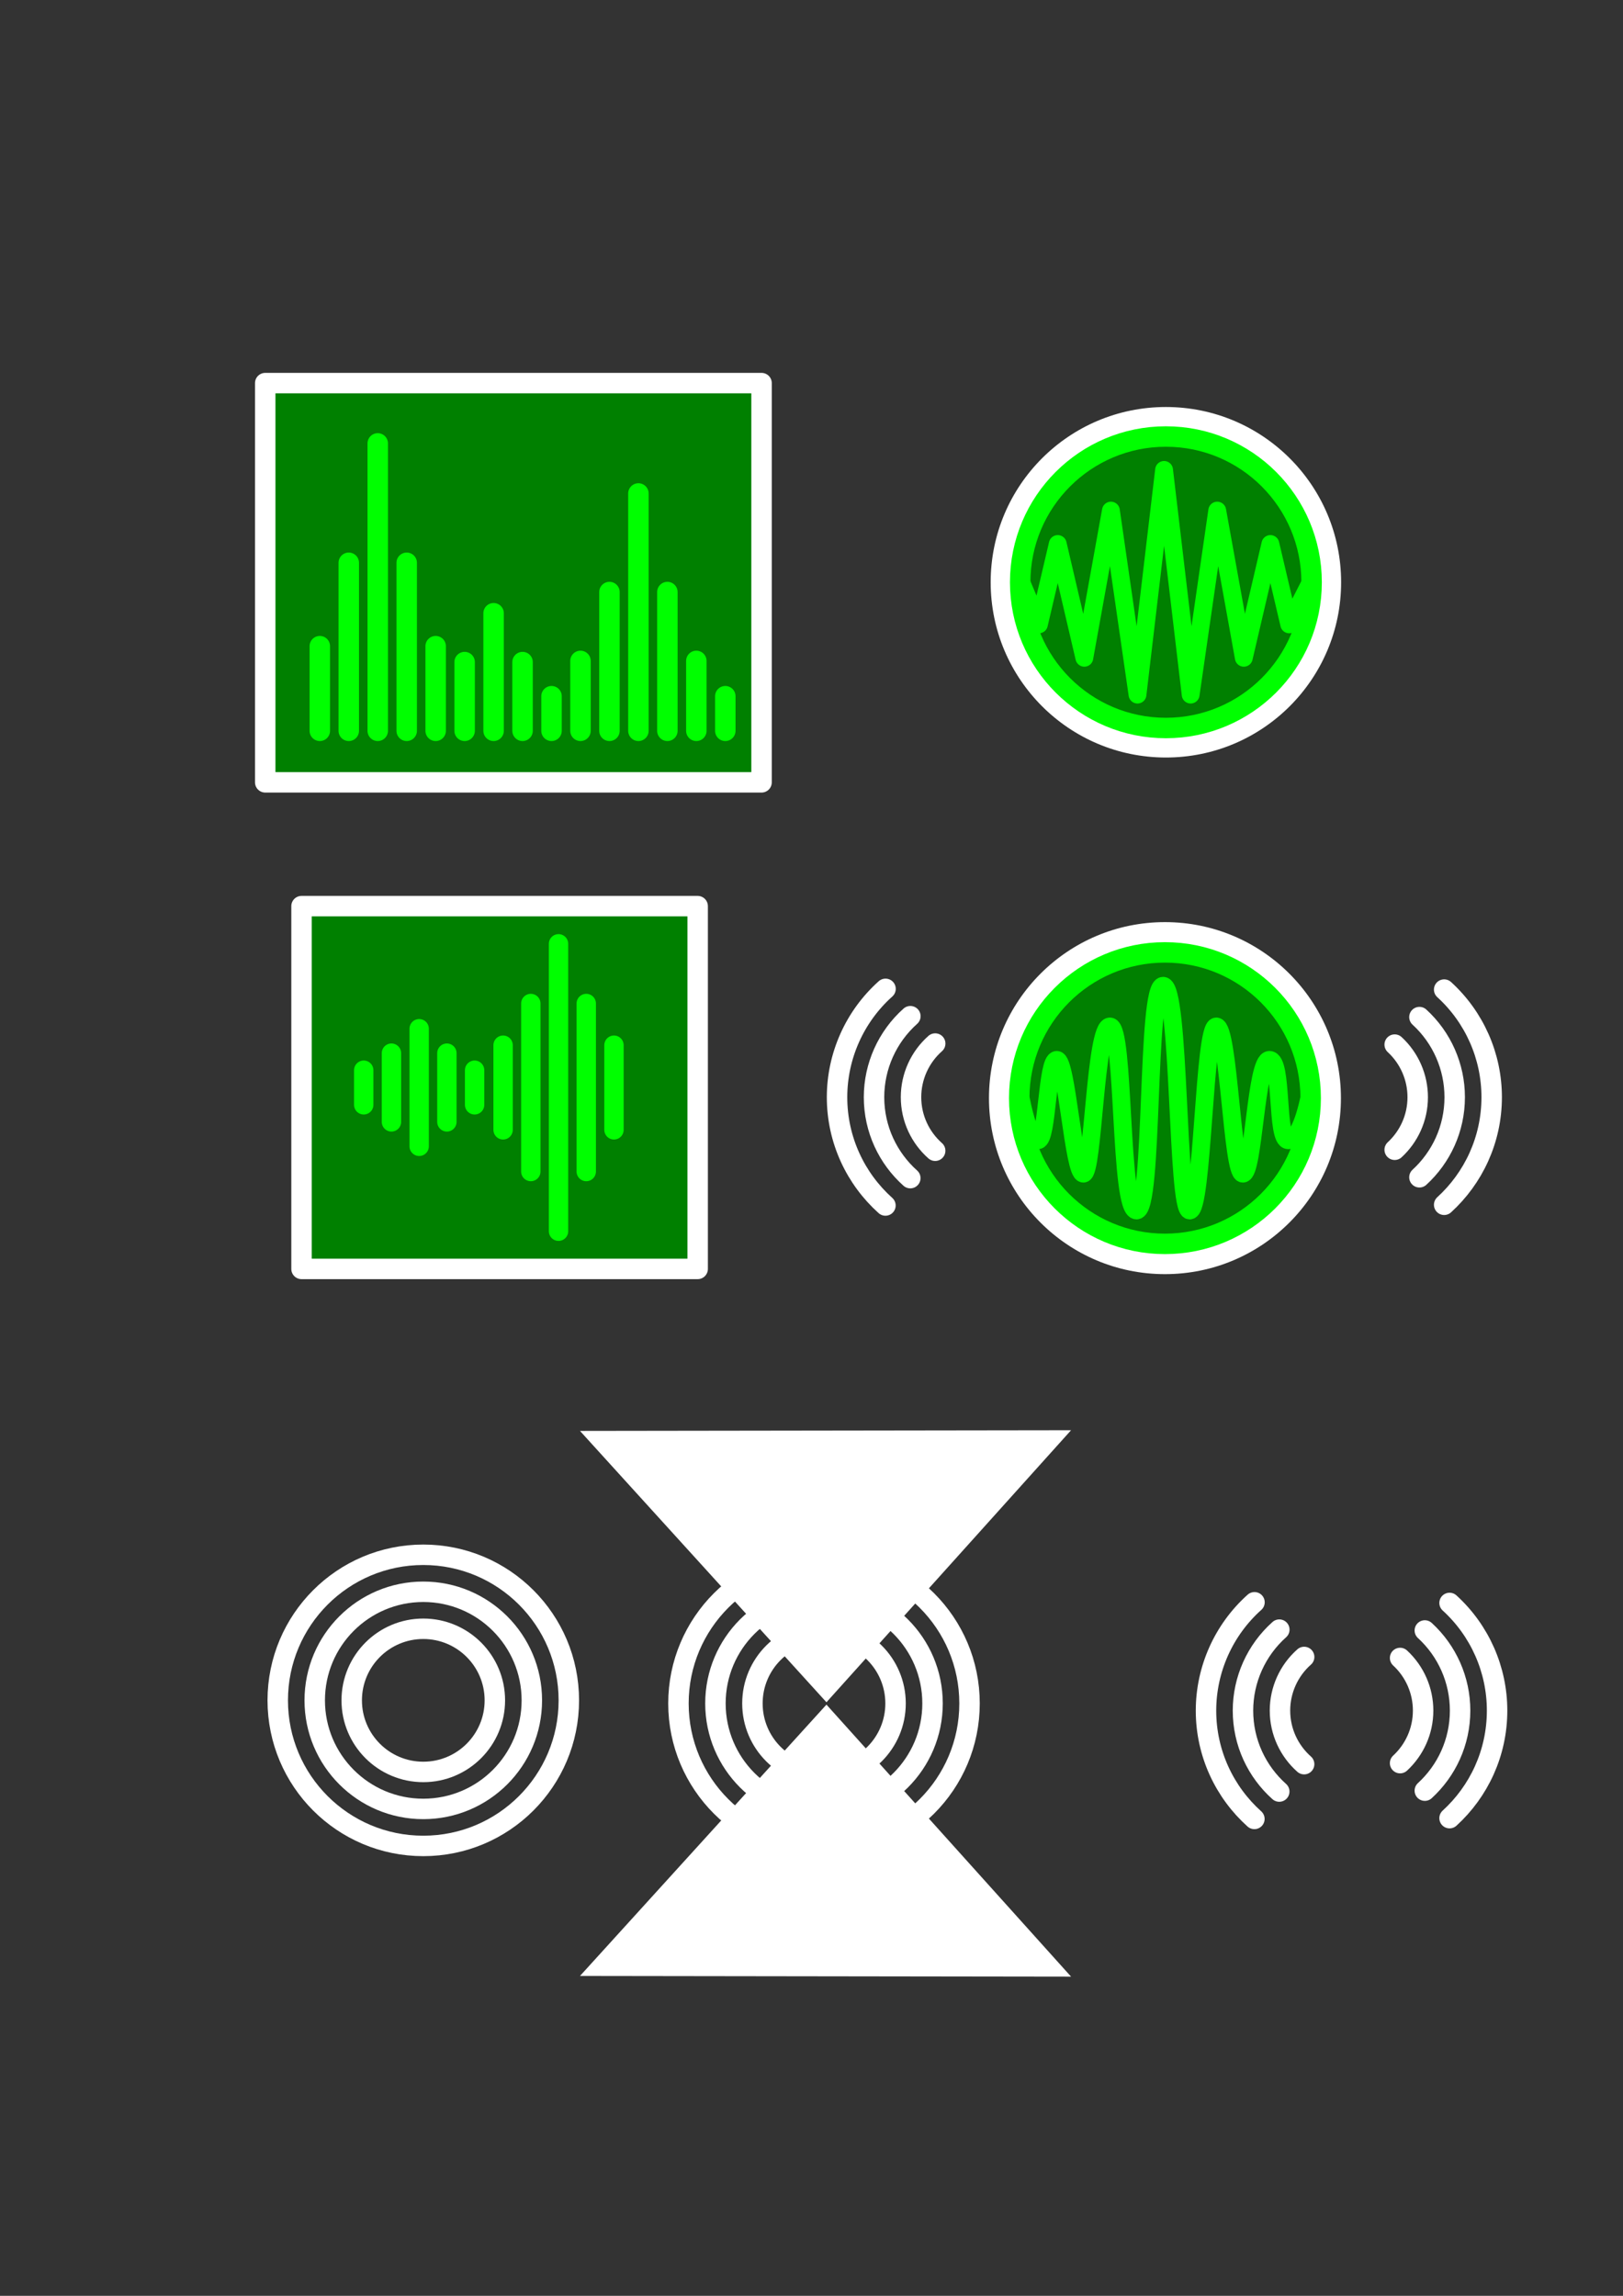 <?xml version="1.0" encoding="UTF-8" standalone="no"?>
<!-- Created with Inkscape (http://www.inkscape.org/) -->

<svg
   width="210mm"
   height="297mm"
   viewBox="0 0 210 297"
   version="1.1"
   id="svg1"
   sodipodi:docname="xcx-audio-analyser-icon.svg"
   inkscape:version="1.3.2 (091e20e, 2023-11-25)"
   xmlns:inkscape="http://www.inkscape.org/namespaces/inkscape"
   xmlns:sodipodi="http://sodipodi.sourceforge.net/DTD/sodipodi-0.dtd"
   xmlns="http://www.w3.org/2000/svg"
   xmlns:svg="http://www.w3.org/2000/svg">
  <rect x="0" y="0" width="210" height="297" fill="#333333" stroke="none"/>
  <style
     id="style2">
.measure-arrow
{
}
.measure-label
{

}
.measure-line
{
}</style>
  <sodipodi:namedview
     id="namedview1"
     pagecolor="#3be06e"
     bordercolor="#000000"
     borderopacity="0.25"
     inkscape:showpageshadow="2"
     inkscape:pageopacity="0.0"
     inkscape:pagecheckerboard="false"
     inkscape:deskcolor="#d1d1d1"
     inkscape:document-units="px"
     inkscape:zoom="0.67332128"
     inkscape:cx="996.55249"
     inkscape:cy="651.99187"
     inkscape:window-width="1552"
     inkscape:window-height="917"
     inkscape:window-x="153"
     inkscape:window-y="50"
     inkscape:window-maximized="0"
     inkscape:current-layer="g67">
    <inkscape:page
       x="0"
       y="0"
       width="210"
       height="297"
       id="page66"
       margin="0"
       bleed="0" />
    <inkscape:page
       x="220"
       y="0"
       width="210"
       height="297"
       id="page67"
       margin="0"
       bleed="0" />
  </sodipodi:namedview>
  <defs
     id="defs1" />
  <g
     inkscape:label="Layer 1"
     inkscape:groupmode="layer"
     id="layer1">
    <g
       id="g40"
       transform="translate(-1.768,14.142)">
      <circle
         style="fill:#ffffff;stroke:#00ff00;stroke-width:0;stroke-linecap:round;stroke-linejoin:round;stroke-dasharray:none"
         id="circle43"
         cx="152.623"
         cy="61.183"
         r="22.672" />
      <circle
         style="fill:#008000;stroke:#00ff00;stroke-width:2.646;stroke-linecap:round;stroke-linejoin:round;stroke-dasharray:none"
         id="path40"
         cx="152.623"
         cy="61.183"
         r="18.854" />
      <path
         style="fill:none;stroke:#00ff00;stroke-width:2.305;stroke-linecap:round;stroke-linejoin:round;stroke-dasharray:none"
         d="m 134.008,61.429 2.184,5.202 2.439,-10.396 3.439,14.718 3.439,-19.041 3.439,23.804 3.439,-29.067 3.439,29.067 3.439,-23.804 3.439,19.041 3.439,-14.718 2.439,10.396 2.656,-5.202"
         id="path1"
         sodipodi:nodetypes="ccccccccccccc" />
    </g>
    <g
       id="g44"
       transform="translate(0,-4.125)">
      <rect
         style="fill:#008000;stroke:#ffffff;stroke-width:2.646;stroke-linecap:round;stroke-linejoin:round;stroke-dasharray:none"
         id="rect30"
         width="64.219"
         height="51.647"
         x="34.318"
         y="53.686" />
      <g
         id="g39">
        <path
           style="fill:none;stroke:#00ff00;stroke-width:2.646;stroke-linecap:round;stroke-linejoin:round;stroke-dasharray:none"
           d="M 82.604,98.669 V 67.962"
           id="path14" />
        <path
           style="fill:none;stroke:#00ff00;stroke-width:2.646;stroke-linecap:round;stroke-linejoin:round;stroke-dasharray:none"
           d="M 86.352,98.669 V 80.715"
           id="path15"
           sodipodi:nodetypes="cc" />
        <path
           style="fill:none;stroke:#00ff00;stroke-width:2.646;stroke-linecap:round;stroke-linejoin:round;stroke-dasharray:none"
           d="M 90.099,98.669 V 89.624"
           id="path17"
           sodipodi:nodetypes="cc" />
        <path
           style="fill:none;stroke:#00ff00;stroke-width:2.646;stroke-linecap:round;stroke-linejoin:round;stroke-dasharray:none"
           d="M 78.856,98.669 V 80.715"
           id="path18"
           sodipodi:nodetypes="cc" />
        <path
           style="fill:none;stroke:#00ff00;stroke-width:2.646;stroke-linecap:round;stroke-linejoin:round;stroke-dasharray:none"
           d="M 75.109,98.669 V 89.624"
           id="path19"
           sodipodi:nodetypes="cc" />
        <path
           style="fill:none;stroke:#00ff00;stroke-width:2.646;stroke-linecap:round;stroke-linejoin:round;stroke-dasharray:none"
           d="M 63.866,98.669 V 83.457"
           id="path20" />
        <path
           style="fill:none;stroke:#00ff00;stroke-width:2.646;stroke-linecap:round;stroke-linejoin:round;stroke-dasharray:none"
           d="M 67.613,98.669 V 89.775"
           id="path21"
           sodipodi:nodetypes="cc" />
        <path
           style="fill:none;stroke:#00ff00;stroke-width:2.646;stroke-linecap:round;stroke-linejoin:round;stroke-dasharray:none"
           d="M 71.361,98.669 V 94.188"
           id="path22"
           sodipodi:nodetypes="cc" />
        <path
           style="fill:none;stroke:#00ff00;stroke-width:2.646;stroke-linecap:round;stroke-linejoin:round;stroke-dasharray:none"
           d="M 60.118,98.669 V 89.775"
           id="path23"
           sodipodi:nodetypes="cc" />
        <path
           style="fill:none;stroke:#00ff00;stroke-width:2.646;stroke-linecap:round;stroke-linejoin:round;stroke-dasharray:none"
           d="M 93.847,98.669 V 94.188"
           id="path24"
           sodipodi:nodetypes="cc" />
        <path
           style="fill:none;stroke:#00ff00;stroke-width:2.646;stroke-linecap:round;stroke-linejoin:round;stroke-dasharray:none"
           d="M 48.875,98.669 V 61.486"
           id="path25" />
        <path
           style="fill:none;stroke:#00ff00;stroke-width:2.646;stroke-linecap:round;stroke-linejoin:round;stroke-dasharray:none"
           d="M 52.623,98.669 V 76.929"
           id="path26"
           sodipodi:nodetypes="cc" />
        <path
           style="fill:none;stroke:#00ff00;stroke-width:2.646;stroke-linecap:round;stroke-linejoin:round;stroke-dasharray:none"
           d="M 56.37,98.669 V 87.717"
           id="path27"
           sodipodi:nodetypes="cc" />
        <path
           style="fill:none;stroke:#00ff00;stroke-width:2.646;stroke-linecap:round;stroke-linejoin:round;stroke-dasharray:none"
           d="M 45.127,98.669 V 76.929"
           id="path28"
           sodipodi:nodetypes="cc" />
        <path
           style="fill:none;stroke:#00ff00;stroke-width:2.646;stroke-linecap:round;stroke-linejoin:round;stroke-dasharray:none"
           d="M 41.38,98.669 V 87.717"
           id="path29"
           sodipodi:nodetypes="cc" />
      </g>
    </g>
    <g
       id="g43"
       transform="translate(-11.785,1.179)">
      <rect
         style="fill:#008000;stroke:#ffffff;stroke-width:2.646;stroke-linecap:round;stroke-linejoin:round;stroke-dasharray:none"
         id="rect34"
         width="51.255"
         height="46.933"
         x="50.8"
         y="116.043" />
      <path
         style="fill:none;stroke:#00ff00;stroke-width:2.504;stroke-linecap:round;stroke-linejoin:round;stroke-dasharray:none"
         d="M 84.053,158.101 V 120.917"
         id="path35" />
      <path
         style="fill:none;stroke:#00ff00;stroke-width:2.504;stroke-linecap:round;stroke-linejoin:round;stroke-dasharray:none"
         d="M 87.64,150.379 V 128.639"
         id="path36"
         sodipodi:nodetypes="cc" />
      <path
         style="fill:none;stroke:#00ff00;stroke-width:2.504;stroke-linecap:round;stroke-linejoin:round;stroke-dasharray:none"
         d="m 91.227,144.985 v -10.952"
         id="path37"
         sodipodi:nodetypes="cc" />
      <path
         style="fill:none;stroke:#00ff00;stroke-width:2.504;stroke-linecap:round;stroke-linejoin:round;stroke-dasharray:none"
         d="M 80.467,150.379 V 128.639"
         id="path38"
         sodipodi:nodetypes="cc" />
      <path
         style="fill:none;stroke:#00ff00;stroke-width:2.504;stroke-linecap:round;stroke-linejoin:round;stroke-dasharray:none"
         d="m 76.88,144.985 v -10.952"
         id="path39"
         sodipodi:nodetypes="cc" />
      <path
         style="fill:none;stroke:#00ff00;stroke-width:2.504;stroke-linecap:round;stroke-linejoin:round;stroke-dasharray:none"
         d="M 66.021,147.115 V 131.903"
         id="path30" />
      <path
         style="fill:none;stroke:#00ff00;stroke-width:2.504;stroke-linecap:round;stroke-linejoin:round;stroke-dasharray:none"
         d="M 69.607,143.956 V 135.062"
         id="path31"
         sodipodi:nodetypes="cc" />
      <path
         style="fill:none;stroke:#00ff00;stroke-width:2.504;stroke-linecap:round;stroke-linejoin:round;stroke-dasharray:none"
         d="m 73.194,141.749 v -4.481"
         id="path32"
         sodipodi:nodetypes="cc" />
      <path
         style="fill:none;stroke:#00ff00;stroke-width:2.504;stroke-linecap:round;stroke-linejoin:round;stroke-dasharray:none"
         d="M 62.434,143.956 V 135.062"
         id="path33"
         sodipodi:nodetypes="cc" />
      <path
         style="fill:none;stroke:#00ff00;stroke-width:2.504;stroke-linecap:round;stroke-linejoin:round;stroke-dasharray:none"
         d="m 58.847,141.749 v -4.481"
         id="path34"
         sodipodi:nodetypes="cc" />
    </g>
    <g
       id="g45">
      <ellipse
         style="fill:none;stroke:#ffffff;stroke-width:2.646;stroke-linecap:round;stroke-linejoin:round;stroke-dasharray:none"
         id="path44"
         ry="9.26"
         rx="9.26"
         cy="219.968"
         cx="54.769" />
      <circle
         style="fill:none;stroke:#ffffff;stroke-width:2.646;stroke-linecap:round;stroke-linejoin:round;stroke-dasharray:none"
         id="ellipse45"
         cy="219.968"
         cx="54.769"
         r="14.046" />
      <circle
         style="fill:none;stroke:#ffffff;stroke-width:2.646;stroke-linecap:round;stroke-linejoin:round;stroke-dasharray:none"
         id="circle45"
         cy="219.968"
         cx="54.769"
         r="18.832" />
    </g>
    <g
       id="g47"
       transform="translate(51.847,0.399)"
       inkscape:label="g47">
      <ellipse
         style="fill:none;stroke:#ffffff;stroke-width:2.646;stroke-linecap:round;stroke-linejoin:round;stroke-dasharray:none"
         id="ellipse46"
         ry="9.26"
         rx="9.26"
         cy="219.968"
         cx="54.769" />
      <circle
         style="fill:none;stroke:#ffffff;stroke-width:2.646;stroke-linecap:round;stroke-linejoin:round;stroke-dasharray:none"
         id="circle46"
         cy="219.968"
         cx="54.769"
         r="14.046" />
      <circle
         style="fill:none;stroke:#ffffff;stroke-width:2.646;stroke-linecap:round;stroke-linejoin:round;stroke-dasharray:none"
         id="circle47"
         cy="219.968"
         cx="54.769"
         r="18.832" />
      <path
         sodipodi:type="star"
         style="fill:#ffffff;stroke:#ffffff;stroke-width:0;stroke-linecap:round;stroke-linejoin:round;stroke-dasharray:none"
         id="path47"
         inkscape:flatsided="true"
         sodipodi:sides="3"
         sodipodi:cx="341.27386"
         sodipodi:cy="744.85498"
         sodipodi:r1="85.514191"
         sodipodi:r2="51.758568"
         sodipodi:arg1="0.52578058"
         sodipodi:arg2="1.5729782"
         inkscape:rounded="0"
         inkscape:randomized="0"
         d="M 415.238,787.774 267.123,787.45 341.46,659.341 Z"
         transform="matrix(0.429,0,0,0.274,-91.399,39.462)"
         inkscape:transform-center-x="-0.12504807"
         inkscape:transform-center-y="-5.816204" />
      <path
         sodipodi:type="star"
         style="fill:#ffffff;stroke:#ffffff;stroke-width:0;stroke-linecap:round;stroke-linejoin:round;stroke-dasharray:none"
         id="path48"
         inkscape:flatsided="true"
         sodipodi:sides="3"
         sodipodi:cx="341.27386"
         sodipodi:cy="744.85498"
         sodipodi:r1="85.514191"
         sodipodi:r2="51.758568"
         sodipodi:arg1="0.52578058"
         sodipodi:arg2="1.5729782"
         inkscape:rounded="0"
         inkscape:randomized="0"
         d="M 415.238,787.774 267.123,787.45 341.46,659.341 Z"
         transform="matrix(0.429,0,0,-0.274,-91.399,400.474)"
         inkscape:transform-center-x="-0.1250463"
         inkscape:transform-center-y="5.8162066" />
    </g>
    <g
       id="g57"
       transform="translate(120.107,1.319)"
       inkscape:label="g47">
      <path
         id="ellipse55"
         style="fill:none;stroke:#ffffff;stroke-width:2.646;stroke-linecap:round;stroke-linejoin:round;stroke-dasharray:none"
         d="m 61.051,226.77 c 1.831,-1.692 2.979,-4.113 2.979,-6.802 -6.57e-4,-2.583 -1.08,-5.049 -2.979,-6.802 m -12.413,-0.13 c -1.987,1.756 -3.127,4.28 -3.129,6.932 3e-6,2.761 1.21,5.238 3.126,6.935"
         sodipodi:nodetypes="cccccc" />
      <path
         id="circle55"
         style="fill:none;stroke:#ffffff;stroke-width:2.646;stroke-linecap:round;stroke-linejoin:round;stroke-dasharray:none"
         d="m 45.424,209.499 c -2.986,2.661 -4.697,6.47 -4.702,10.47 2.9e-5,4.165 1.814,7.905 4.694,10.477 m 18.835,-0.116 c 2.804,-2.568 4.564,-6.259 4.564,-10.361 -4.39e-4,-3.941 -1.657,-7.701 -4.564,-10.361"
         sodipodi:nodetypes="cccccc" />
      <path
         id="circle56"
         style="fill:none;stroke:#ffffff;stroke-width:2.646;stroke-linecap:round;stroke-linejoin:round;stroke-dasharray:none"
         d="m 42.211,205.961 c -3.985,3.566 -6.267,8.659 -6.274,14.007 5.9e-5,5.569 2.419,10.572 6.262,14.02 m 25.253,-0.1 c 3.778,-3.444 6.149,-8.405 6.149,-13.92 -3.15e-4,-5.299 -2.233,-10.352 -6.149,-13.92"
         sodipodi:nodetypes="cccccc" />
    </g>
    <g
       id="g67">
      <g
         id="g41"
         transform="translate(-1.89,80.878)"
         inkscape:export-filename="inset-icon.svg"
         inkscape:export-xdpi="29.561417"
         inkscape:export-ydpi="29.561417">
        <circle
           style="fill:#ffffff;stroke:#00ff00;stroke-width:0;stroke-linecap:round;stroke-linejoin:round;stroke-dasharray:none"
           id="circle42"
           cx="152.623"
           cy="61.183"
           r="22.77" />
        <circle
           style="fill:#008000;stroke:#00ff00;stroke-width:2.646;stroke-linecap:round;stroke-linejoin:round;stroke-dasharray:none"
           id="circle40"
           cx="152.623"
           cy="61.183"
           r="18.854" />
        <path
           style="fill:none;stroke:#00ff00;stroke-width:2.305;stroke-linecap:round;stroke-linejoin:round;stroke-dasharray:none"
           d="m 134.008,61.429 c 0,0 0.949,5.202 2.184,5.202 1.235,0 1.149,-10.397 2.439,-10.396 1.29,5.83e-4 2.153,14.718 3.439,14.718 1.286,0 1.502,-19.075 3.439,-19.041 1.937,0.034 1.186,23.804 3.439,23.804 2.253,0 1.211,-29.067 3.439,-29.067 2.227,-1e-6 1.729,29.067 3.439,29.067 1.71,0 1.822,-23.804 3.439,-23.804 1.617,0 2.045,19.041 3.439,19.041 1.394,0 1.675,-14.718 3.439,-14.718 1.764,0 0.812,10.396 2.439,10.396 1.627,0 2.656,-5.202 2.656,-5.202"
           id="path41"
           sodipodi:nodetypes="czzzzzzzzzzzc" />
      </g>
      <g
         id="g66"
         transform="translate(2.527,-130.356)">
        <path
           style="fill:none;stroke:#ffffff;stroke-width:2.646;stroke-linecap:round;stroke-linejoin:round;stroke-dasharray:none"
           d="m 177.932,279.096 c 1.831,-1.692 2.979,-4.113 2.979,-6.802 -6.5e-4,-2.583 -1.08,-5.049 -2.979,-6.802"
           id="path60" />
        <path
           style="fill:none;stroke:#ffffff;stroke-width:2.646;stroke-linecap:round;stroke-linejoin:round;stroke-dasharray:none"
           d="m 181.133,282.655 c 2.804,-2.568 4.564,-6.259 4.564,-10.361 -4.4e-4,-3.941 -1.657,-7.701 -4.564,-10.361"
           id="path64" />
        <path
           style="fill:none;stroke:#ffffff;stroke-width:2.646;stroke-linecap:round;stroke-linejoin:round;stroke-dasharray:none"
           d="m 184.333,286.214 c 3.778,-3.444 6.149,-8.405 6.149,-13.92 -3.1e-4,-5.299 -2.233,-10.352 -6.149,-13.92"
           id="path65" />
      </g>
      <g
         id="g65"
         transform="translate(-44.513,-130.362)">
        <path
           style="fill:none;stroke:#ffffff;stroke-width:2.646;stroke-linecap:round;stroke-linejoin:round;stroke-dasharray:none"
           d="m 165.519,265.362 c -1.987,1.756 -3.127,4.28 -3.129,6.932 0,2.761 1.21,5.238 3.126,6.935"
           id="path63" />
        <path
           style="fill:none;stroke:#ffffff;stroke-width:2.646;stroke-linecap:round;stroke-linejoin:round;stroke-dasharray:none"
           d="m 162.305,261.824 c -2.986,2.661 -4.697,6.47 -4.702,10.47 3e-5,4.165 1.814,7.905 4.694,10.477"
           id="path61" />
        <path
           style="fill:none;stroke:#ffffff;stroke-width:2.646;stroke-linecap:round;stroke-linejoin:round;stroke-dasharray:none"
           d="m 159.092,258.286 c -3.985,3.566 -6.267,8.659 -6.274,14.007 6e-5,5.569 2.419,10.572 6.262,14.02"
           id="path62" />
      </g>
      <g
         id="g41-3"
         transform="translate(129.439,190.98)"
         inkscape:export-filename="block-icon.png"
         inkscape:export-xdpi="22.310507"
         inkscape:export-ydpi="22.310507"
         inkscape:label="block-icon">
        <circle
           style="fill:#ffffff;stroke:#00ff00;stroke-width:0;stroke-linecap:round;stroke-linejoin:round;stroke-dasharray:none"
           id="circle42-9"
           cx="152.623"
           cy="61.183"
           r="22.77" />
        <circle
           style="fill:#008000;stroke:#00ff00;stroke-width:2.646;stroke-linecap:round;stroke-linejoin:round;stroke-dasharray:none"
           id="circle40-9"
           cx="152.623"
           cy="61.183"
           r="18.854" />
        <path
           style="fill:none;stroke:#00ff00;stroke-width:2.305;stroke-linecap:round;stroke-linejoin:round;stroke-dasharray:none"
           d="m 134.008,61.429 c 0,0 0.949,5.202 2.184,5.202 1.235,0 1.149,-10.397 2.439,-10.396 1.29,5.83e-4 2.153,14.718 3.439,14.718 1.286,0 1.502,-19.075 3.439,-19.041 1.937,0.034 1.186,23.804 3.439,23.804 2.253,0 1.211,-29.067 3.439,-29.067 2.227,-1e-6 1.729,29.067 3.439,29.067 1.71,0 1.822,-23.804 3.439,-23.804 1.617,0 2.045,19.041 3.439,19.041 1.394,0 1.675,-14.718 3.439,-14.718 1.764,0 0.812,10.396 2.439,10.396 1.627,0 2.656,-5.202 2.656,-5.202"
           id="path41-4"
           sodipodi:nodetypes="czzzzzzzzzzzc" />
      </g>
    </g>
    <g
       id="g76"
       inkscape:label="entry-icon"
       inkscape:export-filename="entry-icon.png"
       inkscape:export-xdpi="96"
       inkscape:export-ydpi="96">
      <rect
         style="fill:#55ddff;stroke:#ffffff;stroke-width:0;stroke-linecap:round;stroke-linejoin:round;stroke-dasharray:none"
         id="rect75"
         width="158.75"
         height="98.425"
         x="234.754"
         y="101.007" />
      <g
         id="g75"
         transform="translate(163.472,8.158)">
        <g
           id="g68"
           transform="matrix(0.815,0,0,0.815,26.334,92.193)">
          <circle
             style="fill:#ffffff;stroke:#00ff00;stroke-width:0;stroke-linecap:round;stroke-linejoin:round;stroke-dasharray:none"
             id="circle67"
             cx="152.623"
             cy="61.183"
             r="22.77" />
          <circle
             style="fill:#008000;stroke:#00ff00;stroke-width:2.646;stroke-linecap:round;stroke-linejoin:round;stroke-dasharray:none"
             id="circle68"
             cx="152.623"
             cy="61.183"
             r="18.854" />
          <path
             style="fill:none;stroke:#00ff00;stroke-width:2.305;stroke-linecap:round;stroke-linejoin:round;stroke-dasharray:none"
             d="m 134.008,61.429 c 0,0 0.949,5.202 2.184,5.202 1.235,0 1.149,-10.397 2.439,-10.396 1.29,5.83e-4 2.153,14.718 3.439,14.718 1.286,0 1.502,-19.075 3.439,-19.041 1.937,0.034 1.186,23.804 3.439,23.804 2.253,0 1.211,-29.067 3.439,-29.067 2.227,-1e-6 1.729,29.067 3.439,29.067 1.71,0 1.822,-23.804 3.439,-23.804 1.617,0 2.045,19.041 3.439,19.041 1.394,0 1.675,-14.718 3.439,-14.718 1.764,0 0.812,10.396 2.439,10.396 1.627,0 2.656,-5.202 2.656,-5.202"
             id="path68"
             sodipodi:nodetypes="czzzzzzzzzzzc" />
        </g>
        <g
           id="g71"
           transform="translate(0.527,-130.356)">
          <path
             style="fill:none;stroke:#ffffff;stroke-width:2.646;stroke-linecap:round;stroke-linejoin:round;stroke-dasharray:none"
             d="m 177.932,279.096 c 1.831,-1.692 2.979,-4.113 2.979,-6.802 -6.5e-4,-2.583 -1.08,-5.049 -2.979,-6.802"
             id="path69" />
          <path
             style="fill:none;stroke:#ffffff;stroke-width:2.646;stroke-linecap:round;stroke-linejoin:round;stroke-dasharray:none"
             d="m 181.133,282.655 c 2.804,-2.568 4.564,-6.259 4.564,-10.361 -4.4e-4,-3.941 -1.657,-7.701 -4.564,-10.361"
             id="path70" />
          <path
             style="fill:none;stroke:#ffffff;stroke-width:2.646;stroke-linecap:round;stroke-linejoin:round;stroke-dasharray:none"
             d="m 184.333,286.214 c 3.778,-3.444 6.149,-8.405 6.149,-13.92 -3.1e-4,-5.299 -2.233,-10.352 -6.149,-13.92"
             id="path71" />
        </g>
        <g
           id="g74"
           transform="translate(-42.513,-130.362)">
          <path
             style="fill:none;stroke:#ffffff;stroke-width:2.646;stroke-linecap:round;stroke-linejoin:round;stroke-dasharray:none"
             d="m 165.519,265.362 c -1.987,1.756 -3.127,4.28 -3.129,6.932 0,2.761 1.21,5.238 3.126,6.935"
             id="path72" />
          <path
             style="fill:none;stroke:#ffffff;stroke-width:2.646;stroke-linecap:round;stroke-linejoin:round;stroke-dasharray:none"
             d="m 162.305,261.824 c -2.986,2.661 -4.697,6.47 -4.702,10.47 3e-5,4.165 1.814,7.905 4.694,10.477"
             id="path73" />
          <path
             style="fill:none;stroke:#ffffff;stroke-width:2.646;stroke-linecap:round;stroke-linejoin:round;stroke-dasharray:none"
             d="m 159.092,258.286 c -3.985,3.566 -6.267,8.659 -6.274,14.007 6e-5,5.569 2.419,10.572 6.262,14.02"
             id="path74" />
        </g>
      </g>
    </g>
  </g>
</svg>
